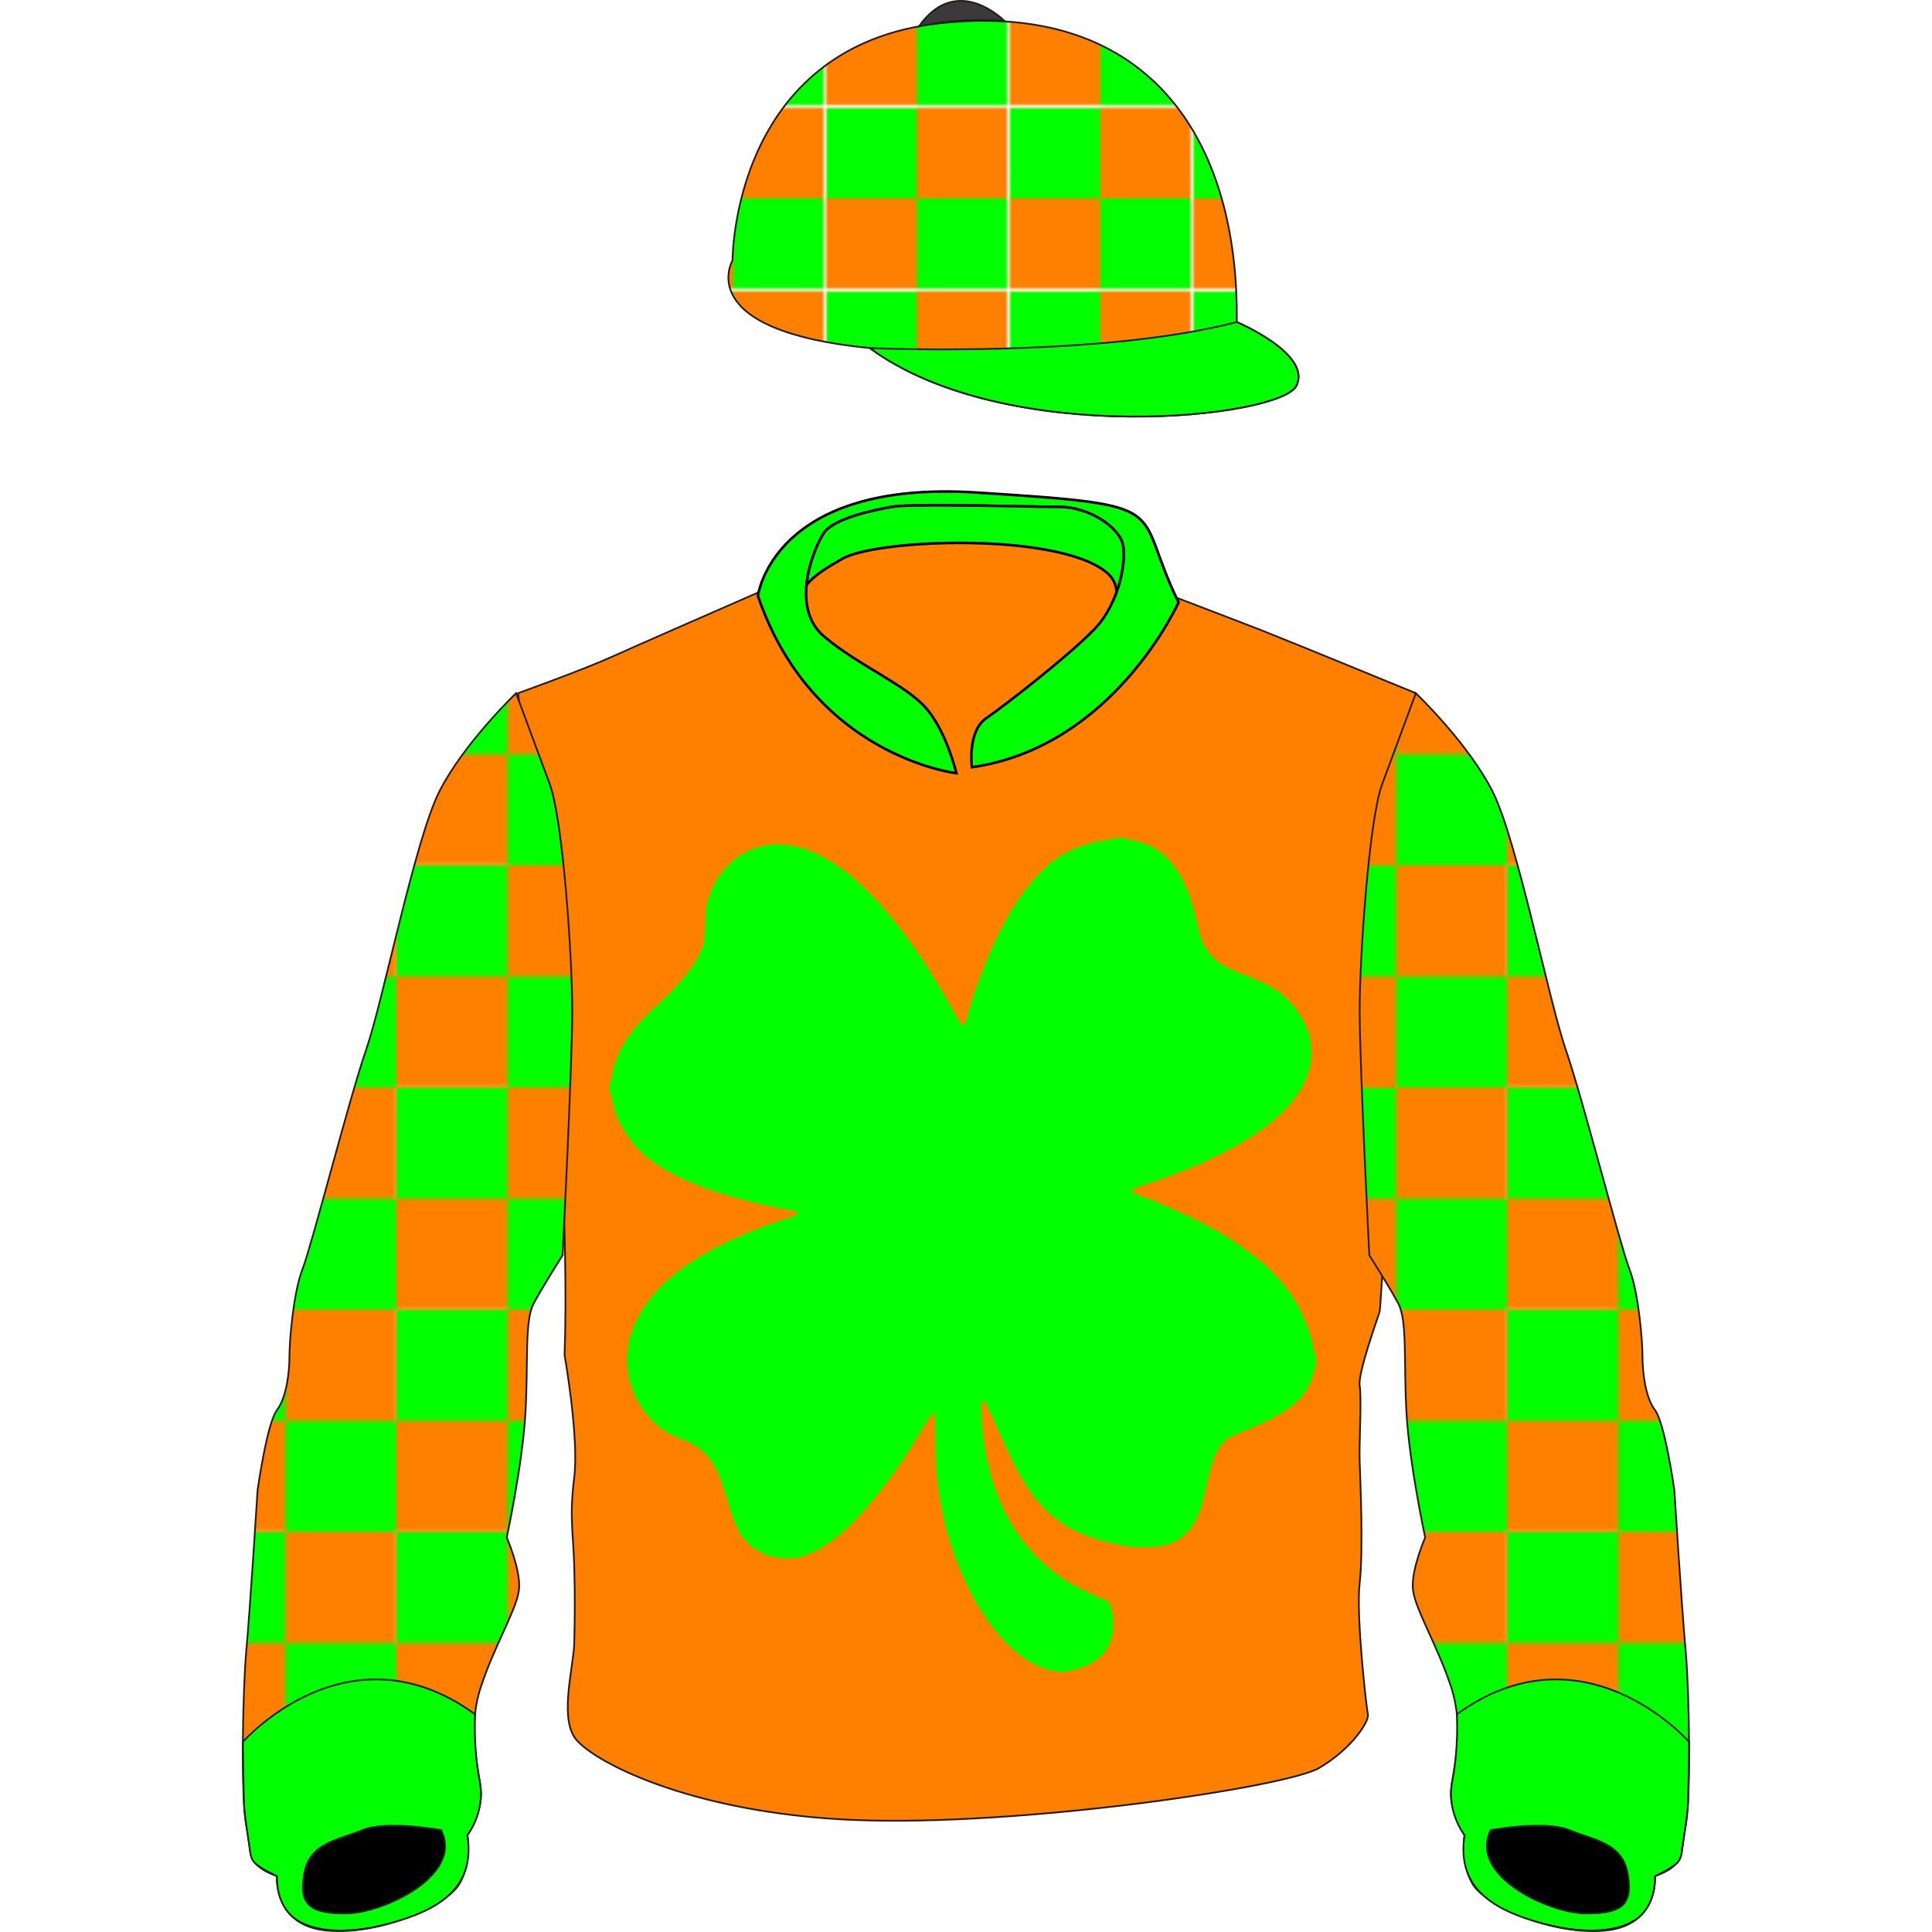 <?xml version="1.0" encoding="utf-8"?>
<svg xmlns="http://www.w3.org/2000/svg" xmlns:xlink="http://www.w3.org/1999/xlink" xmlns:cc="http://creativecommons.org/ns#" xmlns:dc="http://purl.org/dc/elements/1.1/" xmlns:rdf="http://www.w3.org/1999/02/22-rdf-syntax-ns#" version="1.1" viewBox="0 0 277.95 370.84" xml:space="preserve" height="600" width="600">
	<defs>	<pattern id="ARM-CHECKS" patternUnits="userSpaceOnUse" width="68.875" height="68.875" patternTransform="matrix(0.618,0,0,0.618,-12.923,38.236)">
   <rect y="8.0897416e-006" x="8.0897416e-006" height="68.875" width="68.875" id="PATTERN_SLEEVE_BASE" style="fill:#FF8000;fill-opacity:1;stroke:#0000ff;stroke-width:0;stroke-miterlimit:0;stroke-dasharray:none;stroke-opacity:1"/>
   <rect y="8.0897416e-006" x="8.0897416e-006" height="34.437" width="34.437" id="PATTERN_SLEEVE_CHECK_1" style="fill:#00FF00;fill-opacity:1;stroke:#0000ff;stroke-width:0;stroke-miterlimit:0;stroke-dasharray:none;stroke-opacity:1"/>
   <rect y="34.437" x="34.437" height="34.437" width="34.437" id="PATTERN_SLEEVE_CHECK_2" style="fill:#00FF00;fill-opacity:1;stroke:#0000ff;stroke-width:0;stroke-miterlimit:0;stroke-dasharray:none;stroke-opacity:1"/>
</pattern><pattern id="CAP-CHECKS" patternUnits="userSpaceOnUse" width="56.163" height="56.163" patternTransform="matrix(0.618,0,0,0.618,-521.851,126.423)">
   <rect y="8.0897416e-006" x="8.0897416e-006" height="56.163" width="56.163" id="PATTERN_CAP_BASE" style="fill:#FF8000;fill-opacity:1;stroke:#FF8000;stroke-width:0;stroke-miterlimit:0;stroke-dasharray:none;stroke-opacity:1"/><rect y="8.0897416e-006" x="8.0897416e-006" height="28.081" width="28.081" id="CAP_PATTERN_CHECK_1" style="fill:#00FF00;fill-opacity:1;stroke:#FF8000;stroke-width:0;stroke-miterlimit:0;stroke-dasharray:none;stroke-opacity:1"/><rect y="28.081" x="28.081" height="28.081" width="28.081" id="CAP_PATTERN_CHECK_2" style="fill:#00FF00;fill-opacity:1;stroke:#FF8000;stroke-width:0;stroke-miterlimit:0;stroke-dasharray:none;stroke-opacity:1"/></pattern></defs>
	<path id="body" d="M 135.753 94.349 C 105.23 94.099 99.961 110.227 99.18 113.688 C 95.079 115.478 75.411 124.063 70.784 126.165 C 65.664 128.491 52.99 133.056 52.99 133.056 C 52.99 133.056 63.582 212.366 61.922 260.094 C 61.922 260.094 64.731 275.941 63.776 283.579 C 62.82 291.218 63.593 294.205 63.776 300.517 C 63.958 306.826 63.877 311.142 63.776 315.46 C 63.673 319.778 61.035 329.075 63.776 333.394 C 66.517 337.711 85.573 348.007 117.427 349.335 C 149.282 350.663 200.476 343.024 206.732 339.371 C 212.99 335.717 216.402 330.405 216.118 329.075 C 215.834 327.747 213.811 310.146 214.539 303.837 C 215.265 297.526 214.664 284.244 214.539 280.59 C 214.412 276.938 214.949 268.302 214.539 265.978 C 214.128 263.652 218.11 252.693 218.393 251.697 C 218.678 250.701 225.323 133.056 225.323 133.056 C 225.323 133.056 200.475 122.845 195.356 120.853 C 191.018 119.164 182.322 115.848 179.35 114.715 C 170.94 97.042 179.575 97.024 141.028 94.545 C 139.191 94.427 137.434 94.363 135.753 94.349 Z" style="fill:#FF8000;stroke:#211d1d;stroke-miterlimit:10;stroke-width:0.333"/>
	<path id="cap" d="M 143.192 3.994 C 140.33 3.959 137.33 4.104 134.187 4.439 C 93.964 8.727 94.168 49.973 94.168 49.973 C 94.168 49.973 86.203 63.448 120.508 66.81 C 146.731 86.058 199.322 80.192 202.384 74.065 C 205.447 67.94 190.951 61.815 190.951 61.815 C 191.328 29.816 176.954 4.409 143.192 3.994 Z" style="fill:url(#CAP-CHECKS);stroke:#211d1d;stroke-miterlimit:10;stroke-width:0.333"/>
	<path id="capButton" d="M 146.445 4.11 C 146.445 4.11 137.329 -5.356 129.94 5.052 C 129.94 5.052 138.865 3.131 146.445 4.11 Z" style="fill:#3b393c;stroke:#211d1d;stroke-miterlimit:10;stroke-width:0.333"/>
	<path id="armLeft" d="M 6.723 360.121 C 6.723 360.121 5.928 369.577 16.257 370.561 C 26.585 371.545 39.298 365.637 41.682 361.697 C 44.065 357.758 43.271 352.243 43.271 352.243 C 43.271 352.243 46.25 347.711 45.853 343.575 C 45.455 339.438 43.145 331.952 45.889 323.681 C 48.634 315.407 53.003 308.513 53.202 304.769 C 53.401 301.028 50.819 295.117 50.819 295.117 C 50.819 295.117 53.798 281.33 54.394 271.481 C 54.99 261.631 54.195 253.556 55.983 250.206 C 57.771 246.858 61.546 240.949 61.546 240.949 C 61.546 240.949 63.4 204.36 63.4 194.021 C 63.4 183.681 61.603 157.299 59.086 150.525 C 56.57 143.752 52.614 133.056 52.614 133.056 C 52.614 133.056 42.549 142.682 37.874 151.952 C 33.201 161.221 27.089 192.087 23.855 201.432 C 20.619 210.777 13.428 238.941 11.631 243.577 C 9.834 248.212 9.114 257.482 9.114 260.333 C 9.114 263.186 8.618 268.177 6.708 270.673 C 4.8 273.169 3.002 286.003 3.002 286.003 C 3.002 286.003 1.564 308.82 0.846 316.663 C 0.126 324.507 -0.233 345.185 0.846 350.533 C 1.923 355.88 0.736 357.944 6.723 360.121 Z" style="fill:url(#ARM-CHECKS);stroke:#211d1d;stroke-miterlimit:10;stroke-width:0.333"/>
	<path id="armRight" d="M 271.215 360.121 C 271.215 360.121 272.01 369.577 261.681 370.561 C 251.351 371.545 238.638 365.637 236.256 361.697 C 233.872 357.758 234.667 352.243 234.667 352.243 C 234.667 352.243 231.688 347.711 232.084 343.575 C 232.481 339.438 234.793 331.952 232.048 323.681 C 229.303 315.407 224.933 308.513 224.736 304.769 C 224.536 301.028 227.119 295.117 227.119 295.117 C 227.119 295.117 224.139 281.33 223.543 271.481 C 222.948 261.631 223.743 253.556 221.955 250.206 C 220.167 246.858 216.392 240.949 216.392 240.949 C 216.392 240.949 214.538 204.36 214.538 194.021 C 214.538 183.681 216.335 157.299 218.852 150.525 C 221.368 143.752 225.323 133.056 225.323 133.056 C 225.323 133.056 235.389 142.682 240.062 151.952 C 244.737 161.221 250.849 192.087 254.083 201.432 C 257.319 210.777 264.51 238.941 266.306 243.577 C 268.104 248.212 268.823 257.482 268.823 260.333 C 268.823 263.186 269.319 268.177 271.228 270.673 C 273.138 273.169 274.935 286.003 274.935 286.003 C 274.935 286.003 276.374 308.82 277.092 316.663 C 277.811 324.507 278.171 345.185 277.092 350.533 C 276.014 355.88 277.2 357.944 271.215 360.121 Z" style="fill:url(#ARM-CHECKS);stroke:#211d1d;stroke-miterlimit:10;stroke-width:0.333"/>
<g id="SHAMROCK">
<path id="SHAMROCK_PATH" d="m 155.831,320.733 c -4.264,-0.744 -8.764,-4.213 -12.765,-9.839 -3.766,-5.296 -7.02,-13.031 -8.479,-20.155 -1.085,-5.301 -1.352,-7.885 -1.464,-14.183 -0.082,-4.49 -0.126,-5.301 -0.315,-5.301 -0.266,0 -0.559,0.427 -3.065,4.498 -2.256,3.664 -2.259,3.668 -4.057,6.265 -3.026,4.37 -7.256,9.35 -10.061,11.846 -3.108,2.766 -6.262,4.581 -8.886,5.114 -1.186,0.241 -4.011,0.112 -5.216,-0.24 -1.539,-0.448 -3.232,-1.414 -4.253,-2.426 -1.776,-1.761 -2.566,-3.406 -4.127,-8.591 -1.608,-5.34 -2.485,-7.066 -4.617,-9.089 -1.086,-1.03 -2.135,-1.629 -4.471,-2.548 -2.246,-0.884 -3.768,-1.865 -5.24,-3.374 -1.515,-1.553 -2.464,-2.931 -3.327,-4.829 -1.252,-2.754 -1.709,-5.337 -1.465,-8.273 0.169,-2.053 0.589,-3.562 1.624,-5.864 2.377,-5.285 7.349,-9.951 14.961,-14.04 3.771,-2.026 9.075,-4.235 13.541,-5.639 1.197,-0.377 2.269,-0.778 2.384,-0.892 0.436,-0.434 0.068,-0.653 -1.581,-0.946 -5.47,-0.971 -12.192,-2.732 -16.179,-4.239 -6.286,-2.376 -10.34,-4.827 -13.17,-7.961 -1.386,-1.535 -2.947,-3.982 -3.574,-5.603 -0.484,-1.25 -1.022,-3.431 -1.041,-4.215 0,-0.395 -0.048,-0.425 -0.126,-0.168 -0.087,0.234 -0.136,0.112 -0.203,-0.482 -0.107,-0.979 0.048,-2.548 0.189,-2.081 0.068,0.21 0.14,-0.031 0.213,-0.712 0.45,-4.281 3.253,-8.847 8.186,-13.344 5.329,-4.858 8.413,-8.876 9.374,-12.209 0.179,-0.615 0.295,-1.861 0.383,-4.1 0.121,-3.052 0.155,-3.3 0.639,-4.854 0.657,-2.099 1.693,-3.931 3.11,-5.497 1.409,-1.557 2.536,-2.44 4.15,-3.25 4.907,-2.462 10.631,-1.726 16.627,2.137 1.904,1.227 2.686,1.829 4.658,3.584 3.435,3.058 6.322,6.375 10.496,12.061 1.851,2.522 5.424,8.251 7.575,12.146 0.849,1.537 1.663,2.931 1.808,3.098 0.276,0.317 0.704,0.264 0.803,-0.099 2.794,-10.306 7.228,-20.097 11.688,-25.811 1.314,-1.684 3.379,-3.898 4.474,-4.797 3.104,-2.549 7.08,-4.153 11.494,-4.637 0.518,-0.057 0.977,-0.166 1.021,-0.243 0.048,-0.077 0.56,-0.14 1.147,-0.14 0.586,0 1.019,0.052 0.961,0.113 -0.058,0.062 0.555,0.233 1.362,0.38 6.282,1.144 10.221,6.119 12.265,15.491 0.782,3.585 1.322,4.886 2.677,6.447 1.477,1.703 2.649,2.382 7.154,4.149 2.679,1.051 4.119,1.752 5.468,2.665 3.082,2.085 5.587,5.595 6.399,8.967 0.378,1.574 0.416,4.35 0.077,5.734 -1.462,5.979 -6.576,11.205 -15.621,15.965 -5.268,2.773 -8.967,4.308 -16.127,6.696 -1.196,0.399 -2.274,0.829 -2.395,0.955 -0.354,0.368 0,0.604 2.095,1.359 4.971,1.802 11.712,5.002 15.819,7.508 1.814,1.107 5.302,3.603 6.711,4.803 3.727,3.173 6.319,6.499 8.125,10.424 0.82,1.781 1.893,4.924 1.905,5.579 0,0.482 0.416,2.026 0.455,1.723 0,-0.133 0.082,0.12 0.145,0.562 0.126,0.891 0,2.619 -0.155,2.328 -0.058,-0.102 -0.15,0.118 -0.208,0.487 -0.266,1.788 -1.264,3.803 -2.591,5.235 -1.78,1.921 -4.685,3.709 -8.977,5.523 -4.894,2.069 -5.023,2.137 -5.976,3.159 -1.148,1.23 -1.929,3.136 -2.726,6.655 -1.112,4.909 -1.406,5.944 -2.138,7.537 -1.302,2.833 -3.478,4.702 -6.299,5.411 -1.581,0.397 -5.755,0.397 -7.989,-0.001 -4.467,-0.795 -8.842,-2.359 -11.251,-4.022 -2.629,-1.816 -4.139,-3.21 -5.814,-5.37 -0.881,-1.136 -2.707,-4.069 -3.531,-5.672 -0.644,-1.252 -3.706,-7.812 -3.706,-7.939 0,-0.191 -1.986,-4.349 -2.179,-4.562 -0.179,-0.195 -0.242,-0.195 -0.46,-0.002 -0.223,0.2 -0.242,0.469 -0.155,2.352 0.663,14.156 5.857,24.762 15.371,31.388 1.896,1.321 5.511,3.17 8.3,4.246 0.612,0.236 0.741,0.37 1.018,1.061 0.47,1.174 0.645,2.448 0.565,4.156 -0.087,1.856 -0.358,2.817 -1.177,4.152 -1.315,2.147 -3.819,3.627 -7.258,4.291 -1.388,0.268 -1.413,0.268 -3.001,-0.01 z" style="fill:#00FF00;stroke-width:5.011"/>
</g><g id="COLLAR">
	<path id="collarMain" d="M 140.112 147.266 C 140.112 147.266 139.195 140.389 142.863 137.868 C 146.529 135.346 158.909 125.719 163.722 120.676 C 168.535 115.632 169.911 107.152 168.994 104.171 C 168.078 101.191 162.721 97.295 156.804 97.295 C 150.885 97.295 128.65 96.607 124.754 97.295 C 120.856 97.983 113.522 99.587 111.687 102.338 C 109.854 105.088 105.04 116.473 111.687 122.128 C 118.335 127.782 127.504 131.449 131.402 136.034 C 135.297 140.618 137.132 148.413 137.132 148.413 C 137.132 148.413 109.547 145.226 99.041 114.383 C 99.041 114.383 101.832 92.022 141.028 94.545 C 180.227 97.066 170.621 97.029 179.779 115.615 C 179.779 115.615 167.39 143.37 140.112 147.266 Z" style="fill:#00FF00;stroke:#000000;stroke-miterlimit:10;stroke-width:0.5"/>
	<path id="collarBack" d="M 135.046 96.993 C 130.254 96.973 126.215 97.037 124.754 97.295 C 120.856 97.983 113.522 99.588 111.687 102.338 C 110.685 103.842 108.803 107.926 108.378 112.243 C 109.848 110.446 112.251 108.955 115.268 107.239 C 118.435 105.439 127.786 104.203 137.769 104.205 C 149.084 104.207 161.209 105.798 166.063 109.959 C 167.21 110.942 167.778 112.179 167.897 113.59 C 169.259 109.757 169.546 105.966 168.994 104.171 C 168.078 101.191 162.721 97.295 156.804 97.295 C 153.104 97.295 143.031 97.027 135.046 96.993 Z" style="fill:#00FF00;stroke:#000000;stroke-miterlimit:10;stroke-width:0.5"/>
</g><g id="CUFFS">
   <path id="cuffLeft" d="M 44.743 329.043 C 20.348 311.35 0.174 334.35 0.174 334.35 C 0.174 334.35 0.278 345.133 0.44 347.004 C 0.604 348.875 1.106 352.358 1.368 353.914 C 1.631 355.47 1.448 356.809 2.808 357.882 C 4.168 358.956 6.723 360.122 6.723 360.122 C 6.723 360.122 6.408 364.633 9.334 367.561 C 12.259 370.486 18.919 371.734 28.372 369.181 C 37.825 366.63 44.862 362.348 43.271 352.242 C 43.271 352.242 46.833 347.848 45.614 341.779 C 44.394 335.709 44.743 329.043 44.743 329.043 Z" style="fill:#00FF00;stroke:#211d1d;stroke-miterlimit:10;stroke-width:0.333"/>
   <path id="cuffRight" d="M 233.203 329.043 C 257.6 311.35 277.774 334.35 277.774 334.35 C 277.774 334.35 277.669 345.133 277.506 347.004 C 277.342 348.875 276.841 352.358 276.578 353.914 C 276.315 355.47 276.498 356.809 275.138 357.882 C 273.779 358.956 271.223 360.122 271.223 360.122 C 271.223 360.122 271.538 364.633 268.613 367.561 C 265.686 370.486 259.026 371.734 249.575 369.181 C 240.121 366.63 233.084 362.348 234.675 352.242 C 234.675 352.242 231.114 347.848 232.334 341.779 C 233.552 335.709 233.203 329.043 233.203 329.043 Z" style="fill:#00FF00;stroke:#211d1d;stroke-miterlimit:10;stroke-width:0.333"/>
</g><g id="PEAK">
<path id="peak_path" d="M 190.95 61.815 C 190.95 61.815 205.447 67.94 202.384 74.065 C 199.322 80.192 146.731 86.058 120.508 66.811 C 120.508 66.811 164.407 68.757 190.95 61.815 Z" style="fill:#00FF00;stroke:#211d1d;stroke-miterlimit:10;stroke-width:0.333"/>
</g><g id="CUFF-SHADOWS">
   <path id="cuffShadow1" d="M 38.236 351.3 C 38.236 351.3 27.809 349.365 23.136 351.3 C 18.463 353.233 13.069 353.716 11.991 359.52 C 10.912 365.322 12.71 367.3 19.9 367.277 C 27.09 367.256 42.549 360.002 38.236 351.3 Z" style="fill:#none;fill-opacity:0;stroke:#211d1d;stroke-miterlimit:10;stroke-width:0.333"/>
   <path id="cuffShadow2" d="M 239.709 351.3 C 239.709 351.3 250.135 349.365 254.809 351.3 C 259.482 353.233 264.875 353.716 265.954 359.52 C 267.032 365.322 265.235 367.3 258.045 367.277 C 250.854 367.256 235.396 360.002 239.709 351.3 Z" style="fill:#none;fill-opacity:0;stroke:#211d1d;stroke-miterlimit:10;stroke-width:0.333"/>
</g></svg>
